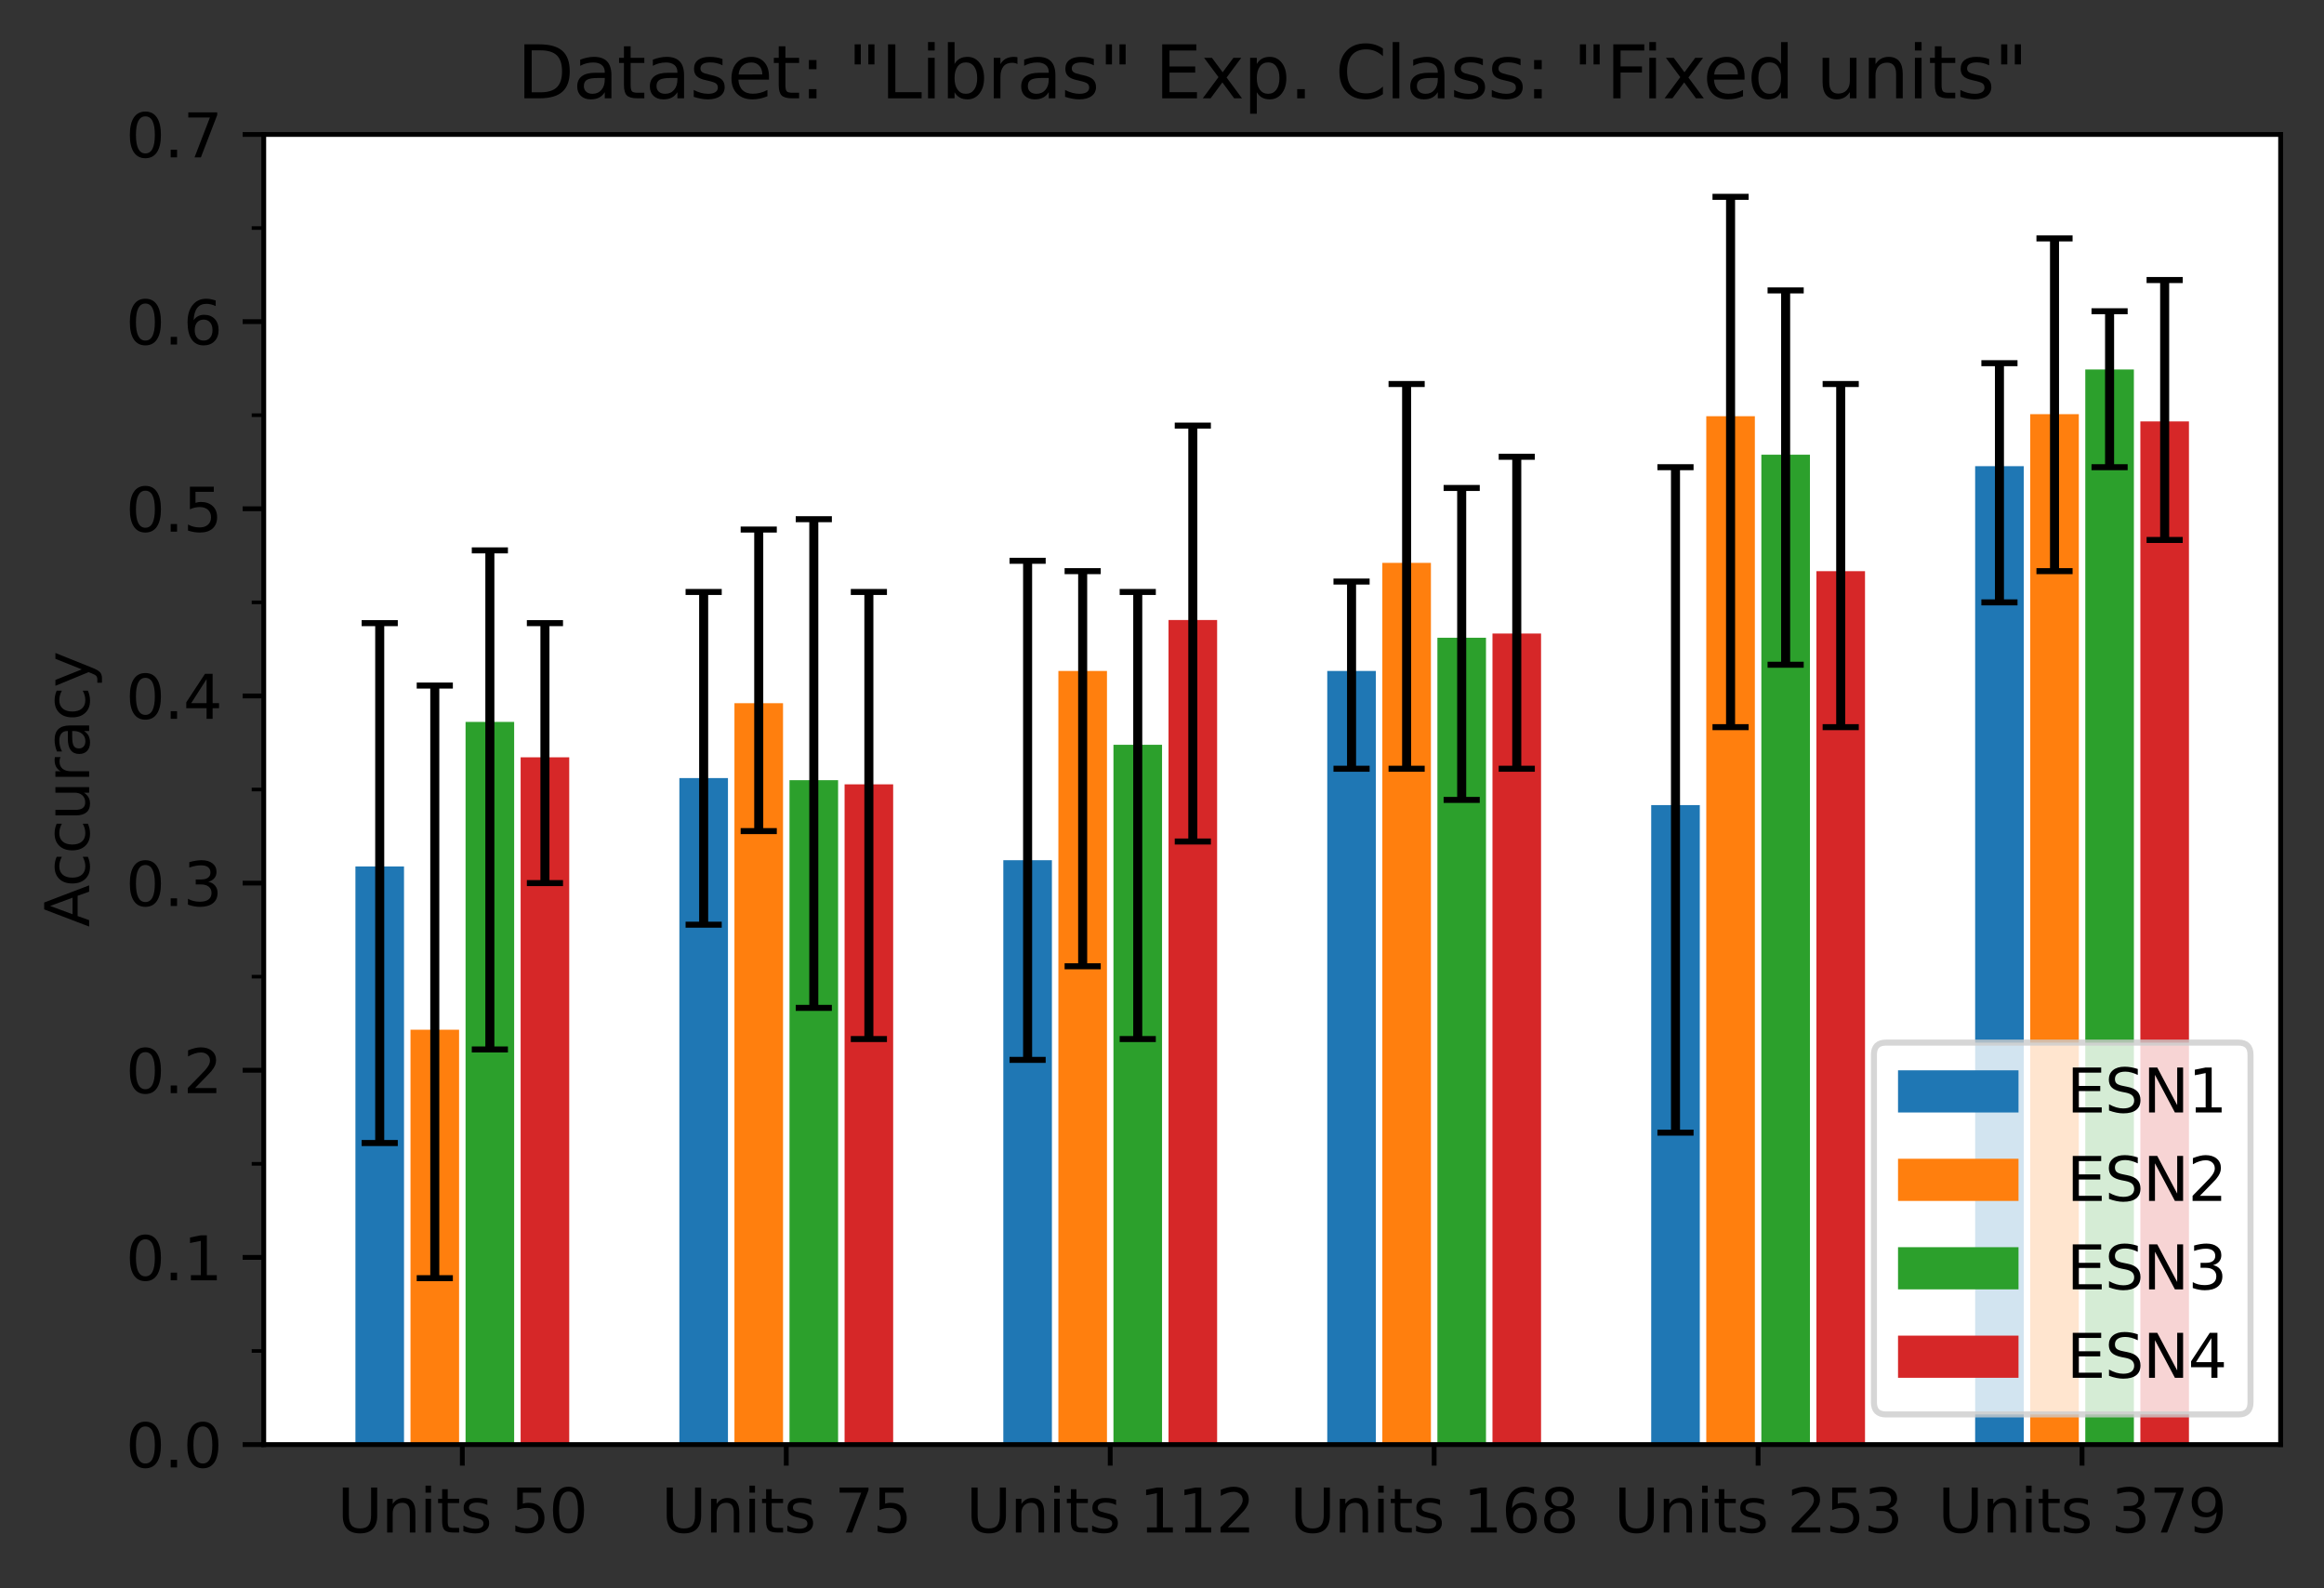 <?xml version="1.0" encoding="utf-8" standalone="no"?>
<!DOCTYPE svg PUBLIC "-//W3C//DTD SVG 1.1//EN"
  "http://www.w3.org/Graphics/SVG/1.1/DTD/svg11.dtd">
<svg xmlns:xlink="http://www.w3.org/1999/xlink" width="385.781pt" height="263.636pt" viewBox="0 0 385.781 263.636" xmlns="http://www.w3.org/2000/svg" version="1.1">
 <rect x="0" y="0" width="385.781" height="263.636" fill="#333333" stroke="none"/>
 <defs>
  <style type="text/css">*{stroke-linejoin: round; stroke-linecap: butt}</style>
 </defs>
 <g id="figure_1">
  <g id="patch_1">
   <path d="M 0 263.636 
L 385.781 263.636 
L 385.781 0 
L 0 0 
L 0 263.636 
z
" style="fill: none"/>
  </g>
  <g id="axes_1">
   <g id="patch_2">
    <path d="M 43.781 239.758 
L 378.581 239.758 
L 378.581 22.318 
L 43.781 22.318 
z
" style="fill: #ffffff"/>
   </g>
   <g id="patch_3">
    <path d="M 58.999 239.758 
L 67.066 239.758 
L 67.066 143.808 
L 58.999 143.808 
z
" clip-path="url(#p337f2a8dda)" style="fill: #1f77b4"/>
   </g>
   <g id="patch_4">
    <path d="M 112.774 239.758 
L 120.84 239.758 
L 120.84 129.14 
L 112.774 129.14 
z
" clip-path="url(#p337f2a8dda)" style="fill: #1f77b4"/>
   </g>
   <g id="patch_5">
    <path d="M 166.548 239.758 
L 174.615 239.758 
L 174.615 142.773 
L 166.548 142.773 
z
" clip-path="url(#p337f2a8dda)" style="fill: #1f77b4"/>
   </g>
   <g id="patch_6">
    <path d="M 220.323 239.758 
L 228.389 239.758 
L 228.389 111.365 
L 220.323 111.365 
z
" clip-path="url(#p337f2a8dda)" style="fill: #1f77b4"/>
   </g>
   <g id="patch_7">
    <path d="M 274.097 239.758 
L 282.164 239.758 
L 282.164 133.627 
L 274.097 133.627 
z
" clip-path="url(#p337f2a8dda)" style="fill: #1f77b4"/>
   </g>
   <g id="patch_8">
    <path d="M 327.872 239.758 
L 335.938 239.758 
L 335.938 77.368 
L 327.872 77.368 
z
" clip-path="url(#p337f2a8dda)" style="fill: #1f77b4"/>
   </g>
   <g id="patch_9">
    <path d="M 68.141 239.758 
L 76.207 239.758 
L 76.207 170.902 
L 68.141 170.902 
z
" clip-path="url(#p337f2a8dda)" style="fill: #ff7f0e"/>
   </g>
   <g id="patch_10">
    <path d="M 121.916 239.758 
L 129.982 239.758 
L 129.982 116.715 
L 121.916 116.715 
z
" clip-path="url(#p337f2a8dda)" style="fill: #ff7f0e"/>
   </g>
   <g id="patch_11">
    <path d="M 175.69 239.758 
L 183.756 239.758 
L 183.756 111.365 
L 175.69 111.365 
z
" clip-path="url(#p337f2a8dda)" style="fill: #ff7f0e"/>
   </g>
   <g id="patch_12">
    <path d="M 229.465 239.758 
L 237.531 239.758 
L 237.531 93.418 
L 229.465 93.418 
z
" clip-path="url(#p337f2a8dda)" style="fill: #ff7f0e"/>
   </g>
   <g id="patch_13">
    <path d="M 283.239 239.758 
L 291.305 239.758 
L 291.305 69.085 
L 283.239 69.085 
z
" clip-path="url(#p337f2a8dda)" style="fill: #ff7f0e"/>
   </g>
   <g id="patch_14">
    <path d="M 337.014 239.758 
L 345.08 239.758 
L 345.08 68.74 
L 337.014 68.74 
z
" clip-path="url(#p337f2a8dda)" style="fill: #ff7f0e"/>
   </g>
   <g id="patch_15">
    <path d="M 77.283 239.758 
L 85.349 239.758 
L 85.349 119.821 
L 77.283 119.821 
z
" clip-path="url(#p337f2a8dda)" style="fill: #2ca02c"/>
   </g>
   <g id="patch_16">
    <path d="M 131.057 239.758 
L 139.123 239.758 
L 139.123 129.485 
L 131.057 129.485 
z
" clip-path="url(#p337f2a8dda)" style="fill: #2ca02c"/>
   </g>
   <g id="patch_17">
    <path d="M 184.832 239.758 
L 192.898 239.758 
L 192.898 123.618 
L 184.832 123.618 
z
" clip-path="url(#p337f2a8dda)" style="fill: #2ca02c"/>
   </g>
   <g id="patch_18">
    <path d="M 238.606 239.758 
L 246.672 239.758 
L 246.672 105.843 
L 238.606 105.843 
z
" clip-path="url(#p337f2a8dda)" style="fill: #2ca02c"/>
   </g>
   <g id="patch_19">
    <path d="M 292.381 239.758 
L 300.447 239.758 
L 300.447 75.47 
L 292.381 75.47 
z
" clip-path="url(#p337f2a8dda)" style="fill: #2ca02c"/>
   </g>
   <g id="patch_20">
    <path d="M 346.155 239.758 
L 354.221 239.758 
L 354.221 61.319 
L 346.155 61.319 
z
" clip-path="url(#p337f2a8dda)" style="fill: #2ca02c"/>
   </g>
   <g id="patch_21">
    <path d="M 86.424 239.758 
L 94.491 239.758 
L 94.491 125.688 
L 86.424 125.688 
z
" clip-path="url(#p337f2a8dda)" style="fill: #d62728"/>
   </g>
   <g id="patch_22">
    <path d="M 140.199 239.758 
L 148.265 239.758 
L 148.265 130.175 
L 140.199 130.175 
z
" clip-path="url(#p337f2a8dda)" style="fill: #d62728"/>
   </g>
   <g id="patch_23">
    <path d="M 193.973 239.758 
L 202.04 239.758 
L 202.04 102.909 
L 193.973 102.909 
z
" clip-path="url(#p337f2a8dda)" style="fill: #d62728"/>
   </g>
   <g id="patch_24">
    <path d="M 247.748 239.758 
L 255.814 239.758 
L 255.814 105.152 
L 247.748 105.152 
z
" clip-path="url(#p337f2a8dda)" style="fill: #d62728"/>
   </g>
   <g id="patch_25">
    <path d="M 301.522 239.758 
L 309.589 239.758 
L 309.589 94.798 
L 301.522 94.798 
z
" clip-path="url(#p337f2a8dda)" style="fill: #d62728"/>
   </g>
   <g id="patch_26">
    <path d="M 355.297 239.758 
L 363.363 239.758 
L 363.363 69.948 
L 355.297 69.948 
z
" clip-path="url(#p337f2a8dda)" style="fill: #d62728"/>
   </g>
   <g id="matplotlib.axis_1">
    <g id="xtick_1">
     <g id="line2d_1">
      <defs>
       <path id="m40f34fbdee" d="M 0 0 
L 0 3.5 
" style="stroke: #000000; stroke-width: 0.8"/>
      </defs>
      <g>
       <use xlink:href="#m40f34fbdee" x="76.745" y="239.758" style="stroke: #000000; stroke-width: 0.8"/>
      </g>
     </g>
     <g id="text_1">
      <!-- Units 50 -->
      <g transform="translate(56.011 254.357)scale(0.1 -0.1)">
       <defs>
        <path id="DejaVuSans-55" d="M 556 4666 
L 1191 4666 
L 1191 1831 
Q 1191 1081 1462 751 
Q 1734 422 2344 422 
Q 2950 422 3222 751 
Q 3494 1081 3494 1831 
L 3494 4666 
L 4128 4666 
L 4128 1753 
Q 4128 841 3676 375 
Q 3225 -91 2344 -91 
Q 1459 -91 1007 375 
Q 556 841 556 1753 
L 556 4666 
z
" transform="scale(0.016)"/>
        <path id="DejaVuSans-6e" d="M 3513 2113 
L 3513 0 
L 2938 0 
L 2938 2094 
Q 2938 2591 2744 2837 
Q 2550 3084 2163 3084 
Q 1697 3084 1428 2787 
Q 1159 2491 1159 1978 
L 1159 0 
L 581 0 
L 581 3500 
L 1159 3500 
L 1159 2956 
Q 1366 3272 1645 3428 
Q 1925 3584 2291 3584 
Q 2894 3584 3203 3211 
Q 3513 2838 3513 2113 
z
" transform="scale(0.016)"/>
        <path id="DejaVuSans-69" d="M 603 3500 
L 1178 3500 
L 1178 0 
L 603 0 
L 603 3500 
z
M 603 4863 
L 1178 4863 
L 1178 4134 
L 603 4134 
L 603 4863 
z
" transform="scale(0.016)"/>
        <path id="DejaVuSans-74" d="M 1172 4494 
L 1172 3500 
L 2356 3500 
L 2356 3053 
L 1172 3053 
L 1172 1153 
Q 1172 725 1289 603 
Q 1406 481 1766 481 
L 2356 481 
L 2356 0 
L 1766 0 
Q 1100 0 847 248 
Q 594 497 594 1153 
L 594 3053 
L 172 3053 
L 172 3500 
L 594 3500 
L 594 4494 
L 1172 4494 
z
" transform="scale(0.016)"/>
        <path id="DejaVuSans-73" d="M 2834 3397 
L 2834 2853 
Q 2591 2978 2328 3040 
Q 2066 3103 1784 3103 
Q 1356 3103 1142 2972 
Q 928 2841 928 2578 
Q 928 2378 1081 2264 
Q 1234 2150 1697 2047 
L 1894 2003 
Q 2506 1872 2764 1633 
Q 3022 1394 3022 966 
Q 3022 478 2636 193 
Q 2250 -91 1575 -91 
Q 1294 -91 989 -36 
Q 684 19 347 128 
L 347 722 
Q 666 556 975 473 
Q 1284 391 1588 391 
Q 1994 391 2212 530 
Q 2431 669 2431 922 
Q 2431 1156 2273 1281 
Q 2116 1406 1581 1522 
L 1381 1569 
Q 847 1681 609 1914 
Q 372 2147 372 2553 
Q 372 3047 722 3315 
Q 1072 3584 1716 3584 
Q 2034 3584 2315 3537 
Q 2597 3491 2834 3397 
z
" transform="scale(0.016)"/>
        <path id="DejaVuSans-20" transform="scale(0.016)"/>
        <path id="DejaVuSans-35" d="M 691 4666 
L 3169 4666 
L 3169 4134 
L 1269 4134 
L 1269 2991 
Q 1406 3038 1543 3061 
Q 1681 3084 1819 3084 
Q 2600 3084 3056 2656 
Q 3513 2228 3513 1497 
Q 3513 744 3044 326 
Q 2575 -91 1722 -91 
Q 1428 -91 1123 -41 
Q 819 9 494 109 
L 494 744 
Q 775 591 1075 516 
Q 1375 441 1709 441 
Q 2250 441 2565 725 
Q 2881 1009 2881 1497 
Q 2881 1984 2565 2268 
Q 2250 2553 1709 2553 
Q 1456 2553 1204 2497 
Q 953 2441 691 2322 
L 691 4666 
z
" transform="scale(0.016)"/>
        <path id="DejaVuSans-30" d="M 2034 4250 
Q 1547 4250 1301 3770 
Q 1056 3291 1056 2328 
Q 1056 1369 1301 889 
Q 1547 409 2034 409 
Q 2525 409 2770 889 
Q 3016 1369 3016 2328 
Q 3016 3291 2770 3770 
Q 2525 4250 2034 4250 
z
M 2034 4750 
Q 2819 4750 3233 4129 
Q 3647 3509 3647 2328 
Q 3647 1150 3233 529 
Q 2819 -91 2034 -91 
Q 1250 -91 836 529 
Q 422 1150 422 2328 
Q 422 3509 836 4129 
Q 1250 4750 2034 4750 
z
" transform="scale(0.016)"/>
       </defs>
       <use xlink:href="#DejaVuSans-55"/>
       <use xlink:href="#DejaVuSans-6e" x="73.193"/>
       <use xlink:href="#DejaVuSans-69" x="136.572"/>
       <use xlink:href="#DejaVuSans-74" x="164.355"/>
       <use xlink:href="#DejaVuSans-73" x="203.564"/>
       <use xlink:href="#DejaVuSans-20" x="255.664"/>
       <use xlink:href="#DejaVuSans-35" x="287.451"/>
       <use xlink:href="#DejaVuSans-30" x="351.074"/>
      </g>
     </g>
    </g>
    <g id="xtick_2">
     <g id="line2d_2">
      <g>
       <use xlink:href="#m40f34fbdee" x="130.52" y="239.758" style="stroke: #000000; stroke-width: 0.8"/>
      </g>
     </g>
     <g id="text_2">
      <!-- Units 75 -->
      <g transform="translate(109.786 254.357)scale(0.1 -0.1)">
       <defs>
        <path id="DejaVuSans-37" d="M 525 4666 
L 3525 4666 
L 3525 4397 
L 1831 0 
L 1172 0 
L 2766 4134 
L 525 4134 
L 525 4666 
z
" transform="scale(0.016)"/>
       </defs>
       <use xlink:href="#DejaVuSans-55"/>
       <use xlink:href="#DejaVuSans-6e" x="73.193"/>
       <use xlink:href="#DejaVuSans-69" x="136.572"/>
       <use xlink:href="#DejaVuSans-74" x="164.355"/>
       <use xlink:href="#DejaVuSans-73" x="203.564"/>
       <use xlink:href="#DejaVuSans-20" x="255.664"/>
       <use xlink:href="#DejaVuSans-37" x="287.451"/>
       <use xlink:href="#DejaVuSans-35" x="351.074"/>
      </g>
     </g>
    </g>
    <g id="xtick_3">
     <g id="line2d_3">
      <g>
       <use xlink:href="#m40f34fbdee" x="184.294" y="239.758" style="stroke: #000000; stroke-width: 0.8"/>
      </g>
     </g>
     <g id="text_3">
      <!-- Units 112 -->
      <g transform="translate(160.379 254.357)scale(0.1 -0.1)">
       <defs>
        <path id="DejaVuSans-31" d="M 794 531 
L 1825 531 
L 1825 4091 
L 703 3866 
L 703 4441 
L 1819 4666 
L 2450 4666 
L 2450 531 
L 3481 531 
L 3481 0 
L 794 0 
L 794 531 
z
" transform="scale(0.016)"/>
        <path id="DejaVuSans-32" d="M 1228 531 
L 3431 531 
L 3431 0 
L 469 0 
L 469 531 
Q 828 903 1448 1529 
Q 2069 2156 2228 2338 
Q 2531 2678 2651 2914 
Q 2772 3150 2772 3378 
Q 2772 3750 2511 3984 
Q 2250 4219 1831 4219 
Q 1534 4219 1204 4116 
Q 875 4013 500 3803 
L 500 4441 
Q 881 4594 1212 4672 
Q 1544 4750 1819 4750 
Q 2544 4750 2975 4387 
Q 3406 4025 3406 3419 
Q 3406 3131 3298 2873 
Q 3191 2616 2906 2266 
Q 2828 2175 2409 1742 
Q 1991 1309 1228 531 
z
" transform="scale(0.016)"/>
       </defs>
       <use xlink:href="#DejaVuSans-55"/>
       <use xlink:href="#DejaVuSans-6e" x="73.193"/>
       <use xlink:href="#DejaVuSans-69" x="136.572"/>
       <use xlink:href="#DejaVuSans-74" x="164.355"/>
       <use xlink:href="#DejaVuSans-73" x="203.564"/>
       <use xlink:href="#DejaVuSans-20" x="255.664"/>
       <use xlink:href="#DejaVuSans-31" x="287.451"/>
       <use xlink:href="#DejaVuSans-31" x="351.074"/>
       <use xlink:href="#DejaVuSans-32" x="414.697"/>
      </g>
     </g>
    </g>
    <g id="xtick_4">
     <g id="line2d_4">
      <g>
       <use xlink:href="#m40f34fbdee" x="238.068" y="239.758" style="stroke: #000000; stroke-width: 0.8"/>
      </g>
     </g>
     <g id="text_4">
      <!-- Units 168 -->
      <g transform="translate(214.154 254.357)scale(0.1 -0.1)">
       <defs>
        <path id="DejaVuSans-36" d="M 2113 2584 
Q 1688 2584 1439 2293 
Q 1191 2003 1191 1497 
Q 1191 994 1439 701 
Q 1688 409 2113 409 
Q 2538 409 2786 701 
Q 3034 994 3034 1497 
Q 3034 2003 2786 2293 
Q 2538 2584 2113 2584 
z
M 3366 4563 
L 3366 3988 
Q 3128 4100 2886 4159 
Q 2644 4219 2406 4219 
Q 1781 4219 1451 3797 
Q 1122 3375 1075 2522 
Q 1259 2794 1537 2939 
Q 1816 3084 2150 3084 
Q 2853 3084 3261 2657 
Q 3669 2231 3669 1497 
Q 3669 778 3244 343 
Q 2819 -91 2113 -91 
Q 1303 -91 875 529 
Q 447 1150 447 2328 
Q 447 3434 972 4092 
Q 1497 4750 2381 4750 
Q 2619 4750 2861 4703 
Q 3103 4656 3366 4563 
z
" transform="scale(0.016)"/>
        <path id="DejaVuSans-38" d="M 2034 2216 
Q 1584 2216 1326 1975 
Q 1069 1734 1069 1313 
Q 1069 891 1326 650 
Q 1584 409 2034 409 
Q 2484 409 2743 651 
Q 3003 894 3003 1313 
Q 3003 1734 2745 1975 
Q 2488 2216 2034 2216 
z
M 1403 2484 
Q 997 2584 770 2862 
Q 544 3141 544 3541 
Q 544 4100 942 4425 
Q 1341 4750 2034 4750 
Q 2731 4750 3128 4425 
Q 3525 4100 3525 3541 
Q 3525 3141 3298 2862 
Q 3072 2584 2669 2484 
Q 3125 2378 3379 2068 
Q 3634 1759 3634 1313 
Q 3634 634 3220 271 
Q 2806 -91 2034 -91 
Q 1263 -91 848 271 
Q 434 634 434 1313 
Q 434 1759 690 2068 
Q 947 2378 1403 2484 
z
M 1172 3481 
Q 1172 3119 1398 2916 
Q 1625 2713 2034 2713 
Q 2441 2713 2670 2916 
Q 2900 3119 2900 3481 
Q 2900 3844 2670 4047 
Q 2441 4250 2034 4250 
Q 1625 4250 1398 4047 
Q 1172 3844 1172 3481 
z
" transform="scale(0.016)"/>
       </defs>
       <use xlink:href="#DejaVuSans-55"/>
       <use xlink:href="#DejaVuSans-6e" x="73.193"/>
       <use xlink:href="#DejaVuSans-69" x="136.572"/>
       <use xlink:href="#DejaVuSans-74" x="164.355"/>
       <use xlink:href="#DejaVuSans-73" x="203.564"/>
       <use xlink:href="#DejaVuSans-20" x="255.664"/>
       <use xlink:href="#DejaVuSans-31" x="287.451"/>
       <use xlink:href="#DejaVuSans-36" x="351.074"/>
       <use xlink:href="#DejaVuSans-38" x="414.697"/>
      </g>
     </g>
    </g>
    <g id="xtick_5">
     <g id="line2d_5">
      <g>
       <use xlink:href="#m40f34fbdee" x="291.843" y="239.758" style="stroke: #000000; stroke-width: 0.8"/>
      </g>
     </g>
     <g id="text_5">
      <!-- Units 253 -->
      <g transform="translate(267.928 254.357)scale(0.1 -0.1)">
       <defs>
        <path id="DejaVuSans-33" d="M 2597 2516 
Q 3050 2419 3304 2112 
Q 3559 1806 3559 1356 
Q 3559 666 3084 287 
Q 2609 -91 1734 -91 
Q 1441 -91 1130 -33 
Q 819 25 488 141 
L 488 750 
Q 750 597 1062 519 
Q 1375 441 1716 441 
Q 2309 441 2620 675 
Q 2931 909 2931 1356 
Q 2931 1769 2642 2001 
Q 2353 2234 1838 2234 
L 1294 2234 
L 1294 2753 
L 1863 2753 
Q 2328 2753 2575 2939 
Q 2822 3125 2822 3475 
Q 2822 3834 2567 4026 
Q 2313 4219 1838 4219 
Q 1578 4219 1281 4162 
Q 984 4106 628 3988 
L 628 4550 
Q 988 4650 1302 4700 
Q 1616 4750 1894 4750 
Q 2613 4750 3031 4423 
Q 3450 4097 3450 3541 
Q 3450 3153 3228 2886 
Q 3006 2619 2597 2516 
z
" transform="scale(0.016)"/>
       </defs>
       <use xlink:href="#DejaVuSans-55"/>
       <use xlink:href="#DejaVuSans-6e" x="73.193"/>
       <use xlink:href="#DejaVuSans-69" x="136.572"/>
       <use xlink:href="#DejaVuSans-74" x="164.355"/>
       <use xlink:href="#DejaVuSans-73" x="203.564"/>
       <use xlink:href="#DejaVuSans-20" x="255.664"/>
       <use xlink:href="#DejaVuSans-32" x="287.451"/>
       <use xlink:href="#DejaVuSans-35" x="351.074"/>
       <use xlink:href="#DejaVuSans-33" x="414.697"/>
      </g>
     </g>
    </g>
    <g id="xtick_6">
     <g id="line2d_6">
      <g>
       <use xlink:href="#m40f34fbdee" x="345.617" y="239.758" style="stroke: #000000; stroke-width: 0.8"/>
      </g>
     </g>
     <g id="text_6">
      <!-- Units 379 -->
      <g transform="translate(321.703 254.357)scale(0.1 -0.1)">
       <defs>
        <path id="DejaVuSans-39" d="M 703 97 
L 703 672 
Q 941 559 1184 500 
Q 1428 441 1663 441 
Q 2288 441 2617 861 
Q 2947 1281 2994 2138 
Q 2813 1869 2534 1725 
Q 2256 1581 1919 1581 
Q 1219 1581 811 2004 
Q 403 2428 403 3163 
Q 403 3881 828 4315 
Q 1253 4750 1959 4750 
Q 2769 4750 3195 4129 
Q 3622 3509 3622 2328 
Q 3622 1225 3098 567 
Q 2575 -91 1691 -91 
Q 1453 -91 1209 -44 
Q 966 3 703 97 
z
M 1959 2075 
Q 2384 2075 2632 2365 
Q 2881 2656 2881 3163 
Q 2881 3666 2632 3958 
Q 2384 4250 1959 4250 
Q 1534 4250 1286 3958 
Q 1038 3666 1038 3163 
Q 1038 2656 1286 2365 
Q 1534 2075 1959 2075 
z
" transform="scale(0.016)"/>
       </defs>
       <use xlink:href="#DejaVuSans-55"/>
       <use xlink:href="#DejaVuSans-6e" x="73.193"/>
       <use xlink:href="#DejaVuSans-69" x="136.572"/>
       <use xlink:href="#DejaVuSans-74" x="164.355"/>
       <use xlink:href="#DejaVuSans-73" x="203.564"/>
       <use xlink:href="#DejaVuSans-20" x="255.664"/>
       <use xlink:href="#DejaVuSans-33" x="287.451"/>
       <use xlink:href="#DejaVuSans-37" x="351.074"/>
       <use xlink:href="#DejaVuSans-39" x="414.697"/>
      </g>
     </g>
    </g>
   </g>
   <g id="matplotlib.axis_2">
    <g id="ytick_1">
     <g id="line2d_7">
      <defs>
       <path id="m20bb0651e9" d="M 0 0 
L -3.5 0 
" style="stroke: #000000; stroke-width: 0.8"/>
      </defs>
      <g>
       <use xlink:href="#m20bb0651e9" x="43.781" y="239.758" style="stroke: #000000; stroke-width: 0.8"/>
      </g>
     </g>
     <g id="text_7">
      <!-- 0.0 -->
      <g transform="translate(20.878 243.557)scale(0.1 -0.1)">
       <defs>
        <path id="DejaVuSans-2e" d="M 684 794 
L 1344 794 
L 1344 0 
L 684 0 
L 684 794 
z
" transform="scale(0.016)"/>
       </defs>
       <use xlink:href="#DejaVuSans-30"/>
       <use xlink:href="#DejaVuSans-2e" x="63.623"/>
       <use xlink:href="#DejaVuSans-30" x="95.41"/>
      </g>
     </g>
    </g>
    <g id="ytick_2">
     <g id="line2d_8">
      <g>
       <use xlink:href="#m20bb0651e9" x="43.781" y="208.695" style="stroke: #000000; stroke-width: 0.8"/>
      </g>
     </g>
     <g id="text_8">
      <!-- 0.1 -->
      <g transform="translate(20.878 212.494)scale(0.1 -0.1)">
       <use xlink:href="#DejaVuSans-30"/>
       <use xlink:href="#DejaVuSans-2e" x="63.623"/>
       <use xlink:href="#DejaVuSans-31" x="95.41"/>
      </g>
     </g>
    </g>
    <g id="ytick_3">
     <g id="line2d_9">
      <g>
       <use xlink:href="#m20bb0651e9" x="43.781" y="177.632" style="stroke: #000000; stroke-width: 0.8"/>
      </g>
     </g>
     <g id="text_9">
      <!-- 0.2 -->
      <g transform="translate(20.878 181.432)scale(0.1 -0.1)">
       <use xlink:href="#DejaVuSans-30"/>
       <use xlink:href="#DejaVuSans-2e" x="63.623"/>
       <use xlink:href="#DejaVuSans-32" x="95.41"/>
      </g>
     </g>
    </g>
    <g id="ytick_4">
     <g id="line2d_10">
      <g>
       <use xlink:href="#m20bb0651e9" x="43.781" y="146.57" style="stroke: #000000; stroke-width: 0.8"/>
      </g>
     </g>
     <g id="text_10">
      <!-- 0.3 -->
      <g transform="translate(20.878 150.369)scale(0.1 -0.1)">
       <use xlink:href="#DejaVuSans-30"/>
       <use xlink:href="#DejaVuSans-2e" x="63.623"/>
       <use xlink:href="#DejaVuSans-33" x="95.41"/>
      </g>
     </g>
    </g>
    <g id="ytick_5">
     <g id="line2d_11">
      <g>
       <use xlink:href="#m20bb0651e9" x="43.781" y="115.507" style="stroke: #000000; stroke-width: 0.8"/>
      </g>
     </g>
     <g id="text_11">
      <!-- 0.4 -->
      <g transform="translate(20.878 119.306)scale(0.1 -0.1)">
       <defs>
        <path id="DejaVuSans-34" d="M 2419 4116 
L 825 1625 
L 2419 1625 
L 2419 4116 
z
M 2253 4666 
L 3047 4666 
L 3047 1625 
L 3713 1625 
L 3713 1100 
L 3047 1100 
L 3047 0 
L 2419 0 
L 2419 1100 
L 313 1100 
L 313 1709 
L 2253 4666 
z
" transform="scale(0.016)"/>
       </defs>
       <use xlink:href="#DejaVuSans-30"/>
       <use xlink:href="#DejaVuSans-2e" x="63.623"/>
       <use xlink:href="#DejaVuSans-34" x="95.41"/>
      </g>
     </g>
    </g>
    <g id="ytick_6">
     <g id="line2d_12">
      <g>
       <use xlink:href="#m20bb0651e9" x="43.781" y="84.444" style="stroke: #000000; stroke-width: 0.8"/>
      </g>
     </g>
     <g id="text_12">
      <!-- 0.5 -->
      <g transform="translate(20.878 88.243)scale(0.1 -0.1)">
       <use xlink:href="#DejaVuSans-30"/>
       <use xlink:href="#DejaVuSans-2e" x="63.623"/>
       <use xlink:href="#DejaVuSans-35" x="95.41"/>
      </g>
     </g>
    </g>
    <g id="ytick_7">
     <g id="line2d_13">
      <g>
       <use xlink:href="#m20bb0651e9" x="43.781" y="53.381" style="stroke: #000000; stroke-width: 0.8"/>
      </g>
     </g>
     <g id="text_13">
      <!-- 0.6 -->
      <g transform="translate(20.878 57.18)scale(0.1 -0.1)">
       <use xlink:href="#DejaVuSans-30"/>
       <use xlink:href="#DejaVuSans-2e" x="63.623"/>
       <use xlink:href="#DejaVuSans-36" x="95.41"/>
      </g>
     </g>
    </g>
    <g id="ytick_8">
     <g id="line2d_14">
      <g>
       <use xlink:href="#m20bb0651e9" x="43.781" y="22.318" style="stroke: #000000; stroke-width: 0.8"/>
      </g>
     </g>
     <g id="text_14">
      <!-- 0.7 -->
      <g transform="translate(20.878 26.117)scale(0.1 -0.1)">
       <use xlink:href="#DejaVuSans-30"/>
       <use xlink:href="#DejaVuSans-2e" x="63.623"/>
       <use xlink:href="#DejaVuSans-37" x="95.41"/>
      </g>
     </g>
    </g>
    <g id="ytick_9">
     <g id="line2d_15">
      <defs>
       <path id="mb7be1e322f" d="M 0 0 
L -2 0 
" style="stroke: #000000; stroke-width: 0.6"/>
      </defs>
      <g>
       <use xlink:href="#mb7be1e322f" x="43.781" y="224.227" style="stroke: #000000; stroke-width: 0.6"/>
      </g>
     </g>
    </g>
    <g id="ytick_10">
     <g id="line2d_16">
      <g>
       <use xlink:href="#mb7be1e322f" x="43.781" y="193.164" style="stroke: #000000; stroke-width: 0.6"/>
      </g>
     </g>
    </g>
    <g id="ytick_11">
     <g id="line2d_17">
      <g>
       <use xlink:href="#mb7be1e322f" x="43.781" y="162.101" style="stroke: #000000; stroke-width: 0.6"/>
      </g>
     </g>
    </g>
    <g id="ytick_12">
     <g id="line2d_18">
      <g>
       <use xlink:href="#mb7be1e322f" x="43.781" y="131.038" style="stroke: #000000; stroke-width: 0.6"/>
      </g>
     </g>
    </g>
    <g id="ytick_13">
     <g id="line2d_19">
      <g>
       <use xlink:href="#mb7be1e322f" x="43.781" y="99.975" style="stroke: #000000; stroke-width: 0.6"/>
      </g>
     </g>
    </g>
    <g id="ytick_14">
     <g id="line2d_20">
      <g>
       <use xlink:href="#mb7be1e322f" x="43.781" y="68.912" style="stroke: #000000; stroke-width: 0.6"/>
      </g>
     </g>
    </g>
    <g id="ytick_15">
     <g id="line2d_21">
      <g>
       <use xlink:href="#mb7be1e322f" x="43.781" y="37.85" style="stroke: #000000; stroke-width: 0.6"/>
      </g>
     </g>
    </g>
    <g id="text_15">
     <!-- Accuracy -->
     <g transform="translate(14.798 153.866)rotate(-90)scale(0.1 -0.1)">
      <defs>
       <path id="DejaVuSans-41" d="M 2188 4044 
L 1331 1722 
L 3047 1722 
L 2188 4044 
z
M 1831 4666 
L 2547 4666 
L 4325 0 
L 3669 0 
L 3244 1197 
L 1141 1197 
L 716 0 
L 50 0 
L 1831 4666 
z
" transform="scale(0.016)"/>
       <path id="DejaVuSans-63" d="M 3122 3366 
L 3122 2828 
Q 2878 2963 2633 3030 
Q 2388 3097 2138 3097 
Q 1578 3097 1268 2742 
Q 959 2388 959 1747 
Q 959 1106 1268 751 
Q 1578 397 2138 397 
Q 2388 397 2633 464 
Q 2878 531 3122 666 
L 3122 134 
Q 2881 22 2623 -34 
Q 2366 -91 2075 -91 
Q 1284 -91 818 406 
Q 353 903 353 1747 
Q 353 2603 823 3093 
Q 1294 3584 2113 3584 
Q 2378 3584 2631 3529 
Q 2884 3475 3122 3366 
z
" transform="scale(0.016)"/>
       <path id="DejaVuSans-75" d="M 544 1381 
L 544 3500 
L 1119 3500 
L 1119 1403 
Q 1119 906 1312 657 
Q 1506 409 1894 409 
Q 2359 409 2629 706 
Q 2900 1003 2900 1516 
L 2900 3500 
L 3475 3500 
L 3475 0 
L 2900 0 
L 2900 538 
Q 2691 219 2414 64 
Q 2138 -91 1772 -91 
Q 1169 -91 856 284 
Q 544 659 544 1381 
z
M 1991 3584 
L 1991 3584 
z
" transform="scale(0.016)"/>
       <path id="DejaVuSans-72" d="M 2631 2963 
Q 2534 3019 2420 3045 
Q 2306 3072 2169 3072 
Q 1681 3072 1420 2755 
Q 1159 2438 1159 1844 
L 1159 0 
L 581 0 
L 581 3500 
L 1159 3500 
L 1159 2956 
Q 1341 3275 1631 3429 
Q 1922 3584 2338 3584 
Q 2397 3584 2469 3576 
Q 2541 3569 2628 3553 
L 2631 2963 
z
" transform="scale(0.016)"/>
       <path id="DejaVuSans-61" d="M 2194 1759 
Q 1497 1759 1228 1600 
Q 959 1441 959 1056 
Q 959 750 1161 570 
Q 1363 391 1709 391 
Q 2188 391 2477 730 
Q 2766 1069 2766 1631 
L 2766 1759 
L 2194 1759 
z
M 3341 1997 
L 3341 0 
L 2766 0 
L 2766 531 
Q 2569 213 2275 61 
Q 1981 -91 1556 -91 
Q 1019 -91 701 211 
Q 384 513 384 1019 
Q 384 1609 779 1909 
Q 1175 2209 1959 2209 
L 2766 2209 
L 2766 2266 
Q 2766 2663 2505 2880 
Q 2244 3097 1772 3097 
Q 1472 3097 1187 3025 
Q 903 2953 641 2809 
L 641 3341 
Q 956 3463 1253 3523 
Q 1550 3584 1831 3584 
Q 2591 3584 2966 3190 
Q 3341 2797 3341 1997 
z
" transform="scale(0.016)"/>
       <path id="DejaVuSans-79" d="M 2059 -325 
Q 1816 -950 1584 -1140 
Q 1353 -1331 966 -1331 
L 506 -1331 
L 506 -850 
L 844 -850 
Q 1081 -850 1212 -737 
Q 1344 -625 1503 -206 
L 1606 56 
L 191 3500 
L 800 3500 
L 1894 763 
L 2988 3500 
L 3597 3500 
L 2059 -325 
z
" transform="scale(0.016)"/>
      </defs>
      <use xlink:href="#DejaVuSans-41"/>
      <use xlink:href="#DejaVuSans-63" x="66.658"/>
      <use xlink:href="#DejaVuSans-63" x="121.639"/>
      <use xlink:href="#DejaVuSans-75" x="176.619"/>
      <use xlink:href="#DejaVuSans-72" x="239.998"/>
      <use xlink:href="#DejaVuSans-61" x="281.111"/>
      <use xlink:href="#DejaVuSans-63" x="342.391"/>
      <use xlink:href="#DejaVuSans-79" x="397.371"/>
     </g>
    </g>
   </g>
   <g id="LineCollection_1">
    <path d="M 63.033 189.712 
L 63.033 103.427 
" clip-path="url(#p337f2a8dda)" style="fill: none; stroke: #000000; stroke-width: 1.5"/>
    <path d="M 116.807 153.472 
L 116.807 98.25 
" clip-path="url(#p337f2a8dda)" style="fill: none; stroke: #000000; stroke-width: 1.5"/>
    <path d="M 170.582 175.907 
L 170.582 93.072 
" clip-path="url(#p337f2a8dda)" style="fill: none; stroke: #000000; stroke-width: 1.5"/>
    <path d="M 224.356 127.587 
L 224.356 96.524 
" clip-path="url(#p337f2a8dda)" style="fill: none; stroke: #000000; stroke-width: 1.5"/>
    <path d="M 278.13 187.987 
L 278.13 77.541 
" clip-path="url(#p337f2a8dda)" style="fill: none; stroke: #000000; stroke-width: 1.5"/>
    <path d="M 331.905 99.975 
L 331.905 60.284 
" clip-path="url(#p337f2a8dda)" style="fill: none; stroke: #000000; stroke-width: 1.5"/>
   </g>
   <g id="line2d_22">
    <defs>
     <path id="m080d6859ba" d="M 3 0 
L -3 -0 
" style="stroke: #000000"/>
    </defs>
    <g clip-path="url(#p337f2a8dda)">
     <use xlink:href="#m080d6859ba" x="63.033" y="189.712" style="stroke: #000000"/>
     <use xlink:href="#m080d6859ba" x="116.807" y="153.472" style="stroke: #000000"/>
     <use xlink:href="#m080d6859ba" x="170.582" y="175.907" style="stroke: #000000"/>
     <use xlink:href="#m080d6859ba" x="224.356" y="127.587" style="stroke: #000000"/>
     <use xlink:href="#m080d6859ba" x="278.13" y="187.987" style="stroke: #000000"/>
     <use xlink:href="#m080d6859ba" x="331.905" y="99.975" style="stroke: #000000"/>
    </g>
   </g>
   <g id="line2d_23">
    <g clip-path="url(#p337f2a8dda)">
     <use xlink:href="#m080d6859ba" x="63.033" y="103.427" style="stroke: #000000"/>
     <use xlink:href="#m080d6859ba" x="116.807" y="98.25" style="stroke: #000000"/>
     <use xlink:href="#m080d6859ba" x="170.582" y="93.072" style="stroke: #000000"/>
     <use xlink:href="#m080d6859ba" x="224.356" y="96.524" style="stroke: #000000"/>
     <use xlink:href="#m080d6859ba" x="278.13" y="77.541" style="stroke: #000000"/>
     <use xlink:href="#m080d6859ba" x="331.905" y="60.284" style="stroke: #000000"/>
    </g>
   </g>
   <g id="LineCollection_2">
    <path d="M 72.174 212.147 
L 72.174 113.781 
" clip-path="url(#p337f2a8dda)" style="fill: none; stroke: #000000; stroke-width: 1.5"/>
    <path d="M 125.949 137.941 
L 125.949 87.895 
" clip-path="url(#p337f2a8dda)" style="fill: none; stroke: #000000; stroke-width: 1.5"/>
    <path d="M 179.723 160.375 
L 179.723 94.798 
" clip-path="url(#p337f2a8dda)" style="fill: none; stroke: #000000; stroke-width: 1.5"/>
    <path d="M 233.498 127.587 
L 233.498 63.735 
" clip-path="url(#p337f2a8dda)" style="fill: none; stroke: #000000; stroke-width: 1.5"/>
    <path d="M 287.272 120.684 
L 287.272 32.672 
" clip-path="url(#p337f2a8dda)" style="fill: none; stroke: #000000; stroke-width: 1.5"/>
    <path d="M 341.047 94.798 
L 341.047 39.575 
" clip-path="url(#p337f2a8dda)" style="fill: none; stroke: #000000; stroke-width: 1.5"/>
   </g>
   <g id="line2d_24">
    <g clip-path="url(#p337f2a8dda)">
     <use xlink:href="#m080d6859ba" x="72.174" y="212.147" style="stroke: #000000"/>
     <use xlink:href="#m080d6859ba" x="125.949" y="137.941" style="stroke: #000000"/>
     <use xlink:href="#m080d6859ba" x="179.723" y="160.375" style="stroke: #000000"/>
     <use xlink:href="#m080d6859ba" x="233.498" y="127.587" style="stroke: #000000"/>
     <use xlink:href="#m080d6859ba" x="287.272" y="120.684" style="stroke: #000000"/>
     <use xlink:href="#m080d6859ba" x="341.047" y="94.798" style="stroke: #000000"/>
    </g>
   </g>
   <g id="line2d_25">
    <g clip-path="url(#p337f2a8dda)">
     <use xlink:href="#m080d6859ba" x="72.174" y="113.781" style="stroke: #000000"/>
     <use xlink:href="#m080d6859ba" x="125.949" y="87.895" style="stroke: #000000"/>
     <use xlink:href="#m080d6859ba" x="179.723" y="94.798" style="stroke: #000000"/>
     <use xlink:href="#m080d6859ba" x="233.498" y="63.735" style="stroke: #000000"/>
     <use xlink:href="#m080d6859ba" x="287.272" y="32.672" style="stroke: #000000"/>
     <use xlink:href="#m080d6859ba" x="341.047" y="39.575" style="stroke: #000000"/>
    </g>
   </g>
   <g id="LineCollection_3">
    <path d="M 81.316 174.181 
L 81.316 91.347 
" clip-path="url(#p337f2a8dda)" style="fill: none; stroke: #000000; stroke-width: 1.5"/>
    <path d="M 135.09 167.278 
L 135.09 86.17 
" clip-path="url(#p337f2a8dda)" style="fill: none; stroke: #000000; stroke-width: 1.5"/>
    <path d="M 188.865 172.455 
L 188.865 98.25 
" clip-path="url(#p337f2a8dda)" style="fill: none; stroke: #000000; stroke-width: 1.5"/>
    <path d="M 242.639 132.764 
L 242.639 80.992 
" clip-path="url(#p337f2a8dda)" style="fill: none; stroke: #000000; stroke-width: 1.5"/>
    <path d="M 296.414 110.33 
L 296.414 48.204 
" clip-path="url(#p337f2a8dda)" style="fill: none; stroke: #000000; stroke-width: 1.5"/>
    <path d="M 350.188 77.541 
L 350.188 51.655 
" clip-path="url(#p337f2a8dda)" style="fill: none; stroke: #000000; stroke-width: 1.5"/>
   </g>
   <g id="line2d_26">
    <g clip-path="url(#p337f2a8dda)">
     <use xlink:href="#m080d6859ba" x="81.316" y="174.181" style="stroke: #000000"/>
     <use xlink:href="#m080d6859ba" x="135.09" y="167.278" style="stroke: #000000"/>
     <use xlink:href="#m080d6859ba" x="188.865" y="172.455" style="stroke: #000000"/>
     <use xlink:href="#m080d6859ba" x="242.639" y="132.764" style="stroke: #000000"/>
     <use xlink:href="#m080d6859ba" x="296.414" y="110.33" style="stroke: #000000"/>
     <use xlink:href="#m080d6859ba" x="350.188" y="77.541" style="stroke: #000000"/>
    </g>
   </g>
   <g id="line2d_27">
    <g clip-path="url(#p337f2a8dda)">
     <use xlink:href="#m080d6859ba" x="81.316" y="91.347" style="stroke: #000000"/>
     <use xlink:href="#m080d6859ba" x="135.09" y="86.17" style="stroke: #000000"/>
     <use xlink:href="#m080d6859ba" x="188.865" y="98.25" style="stroke: #000000"/>
     <use xlink:href="#m080d6859ba" x="242.639" y="80.992" style="stroke: #000000"/>
     <use xlink:href="#m080d6859ba" x="296.414" y="48.204" style="stroke: #000000"/>
     <use xlink:href="#m080d6859ba" x="350.188" y="51.655" style="stroke: #000000"/>
    </g>
   </g>
   <g id="LineCollection_4">
    <path d="M 90.458 146.57 
L 90.458 103.427 
" clip-path="url(#p337f2a8dda)" style="fill: none; stroke: #000000; stroke-width: 1.5"/>
    <path d="M 144.232 172.455 
L 144.232 98.25 
" clip-path="url(#p337f2a8dda)" style="fill: none; stroke: #000000; stroke-width: 1.5"/>
    <path d="M 198.006 139.667 
L 198.006 70.638 
" clip-path="url(#p337f2a8dda)" style="fill: none; stroke: #000000; stroke-width: 1.5"/>
    <path d="M 251.781 127.587 
L 251.781 75.815 
" clip-path="url(#p337f2a8dda)" style="fill: none; stroke: #000000; stroke-width: 1.5"/>
    <path d="M 305.555 120.684 
L 305.555 63.735 
" clip-path="url(#p337f2a8dda)" style="fill: none; stroke: #000000; stroke-width: 1.5"/>
    <path d="M 359.33 89.621 
L 359.33 46.478 
" clip-path="url(#p337f2a8dda)" style="fill: none; stroke: #000000; stroke-width: 1.5"/>
   </g>
   <g id="line2d_28">
    <g clip-path="url(#p337f2a8dda)">
     <use xlink:href="#m080d6859ba" x="90.458" y="146.57" style="stroke: #000000"/>
     <use xlink:href="#m080d6859ba" x="144.232" y="172.455" style="stroke: #000000"/>
     <use xlink:href="#m080d6859ba" x="198.006" y="139.667" style="stroke: #000000"/>
     <use xlink:href="#m080d6859ba" x="251.781" y="127.587" style="stroke: #000000"/>
     <use xlink:href="#m080d6859ba" x="305.555" y="120.684" style="stroke: #000000"/>
     <use xlink:href="#m080d6859ba" x="359.33" y="89.621" style="stroke: #000000"/>
    </g>
   </g>
   <g id="line2d_29">
    <g clip-path="url(#p337f2a8dda)">
     <use xlink:href="#m080d6859ba" x="90.458" y="103.427" style="stroke: #000000"/>
     <use xlink:href="#m080d6859ba" x="144.232" y="98.25" style="stroke: #000000"/>
     <use xlink:href="#m080d6859ba" x="198.006" y="70.638" style="stroke: #000000"/>
     <use xlink:href="#m080d6859ba" x="251.781" y="75.815" style="stroke: #000000"/>
     <use xlink:href="#m080d6859ba" x="305.555" y="63.735" style="stroke: #000000"/>
     <use xlink:href="#m080d6859ba" x="359.33" y="46.478" style="stroke: #000000"/>
    </g>
   </g>
   <g id="patch_27">
    <path d="M 43.781 239.758 
L 43.781 22.318 
" style="fill: none; stroke: #000000; stroke-width: 0.8; stroke-linejoin: miter; stroke-linecap: square"/>
   </g>
   <g id="patch_28">
    <path d="M 378.581 239.758 
L 378.581 22.318 
" style="fill: none; stroke: #000000; stroke-width: 0.8; stroke-linejoin: miter; stroke-linecap: square"/>
   </g>
   <g id="patch_29">
    <path d="M 43.781 239.758 
L 378.581 239.758 
" style="fill: none; stroke: #000000; stroke-width: 0.8; stroke-linejoin: miter; stroke-linecap: square"/>
   </g>
   <g id="patch_30">
    <path d="M 43.781 22.318 
L 378.581 22.318 
" style="fill: none; stroke: #000000; stroke-width: 0.8; stroke-linejoin: miter; stroke-linecap: square"/>
   </g>
   <g id="text_16">
    <!-- Dataset: "Libras" Exp. Class: "Fixed units" -->
    <g transform="translate(85.84 16.318)scale(0.12 -0.12)">
     <defs>
      <path id="DejaVuSans-44" d="M 1259 4147 
L 1259 519 
L 2022 519 
Q 2988 519 3436 956 
Q 3884 1394 3884 2338 
Q 3884 3275 3436 3711 
Q 2988 4147 2022 4147 
L 1259 4147 
z
M 628 4666 
L 1925 4666 
Q 3281 4666 3915 4102 
Q 4550 3538 4550 2338 
Q 4550 1131 3912 565 
Q 3275 0 1925 0 
L 628 0 
L 628 4666 
z
" transform="scale(0.016)"/>
      <path id="DejaVuSans-65" d="M 3597 1894 
L 3597 1613 
L 953 1613 
Q 991 1019 1311 708 
Q 1631 397 2203 397 
Q 2534 397 2845 478 
Q 3156 559 3463 722 
L 3463 178 
Q 3153 47 2828 -22 
Q 2503 -91 2169 -91 
Q 1331 -91 842 396 
Q 353 884 353 1716 
Q 353 2575 817 3079 
Q 1281 3584 2069 3584 
Q 2775 3584 3186 3129 
Q 3597 2675 3597 1894 
z
M 3022 2063 
Q 3016 2534 2758 2815 
Q 2500 3097 2075 3097 
Q 1594 3097 1305 2825 
Q 1016 2553 972 2059 
L 3022 2063 
z
" transform="scale(0.016)"/>
      <path id="DejaVuSans-3a" d="M 750 794 
L 1409 794 
L 1409 0 
L 750 0 
L 750 794 
z
M 750 3309 
L 1409 3309 
L 1409 2516 
L 750 2516 
L 750 3309 
z
" transform="scale(0.016)"/>
      <path id="DejaVuSans-22" d="M 1147 4666 
L 1147 2931 
L 616 2931 
L 616 4666 
L 1147 4666 
z
M 2328 4666 
L 2328 2931 
L 1797 2931 
L 1797 4666 
L 2328 4666 
z
" transform="scale(0.016)"/>
      <path id="DejaVuSans-4c" d="M 628 4666 
L 1259 4666 
L 1259 531 
L 3531 531 
L 3531 0 
L 628 0 
L 628 4666 
z
" transform="scale(0.016)"/>
      <path id="DejaVuSans-62" d="M 3116 1747 
Q 3116 2381 2855 2742 
Q 2594 3103 2138 3103 
Q 1681 3103 1420 2742 
Q 1159 2381 1159 1747 
Q 1159 1113 1420 752 
Q 1681 391 2138 391 
Q 2594 391 2855 752 
Q 3116 1113 3116 1747 
z
M 1159 2969 
Q 1341 3281 1617 3432 
Q 1894 3584 2278 3584 
Q 2916 3584 3314 3078 
Q 3713 2572 3713 1747 
Q 3713 922 3314 415 
Q 2916 -91 2278 -91 
Q 1894 -91 1617 61 
Q 1341 213 1159 525 
L 1159 0 
L 581 0 
L 581 4863 
L 1159 4863 
L 1159 2969 
z
" transform="scale(0.016)"/>
      <path id="DejaVuSans-45" d="M 628 4666 
L 3578 4666 
L 3578 4134 
L 1259 4134 
L 1259 2753 
L 3481 2753 
L 3481 2222 
L 1259 2222 
L 1259 531 
L 3634 531 
L 3634 0 
L 628 0 
L 628 4666 
z
" transform="scale(0.016)"/>
      <path id="DejaVuSans-78" d="M 3513 3500 
L 2247 1797 
L 3578 0 
L 2900 0 
L 1881 1375 
L 863 0 
L 184 0 
L 1544 1831 
L 300 3500 
L 978 3500 
L 1906 2253 
L 2834 3500 
L 3513 3500 
z
" transform="scale(0.016)"/>
      <path id="DejaVuSans-70" d="M 1159 525 
L 1159 -1331 
L 581 -1331 
L 581 3500 
L 1159 3500 
L 1159 2969 
Q 1341 3281 1617 3432 
Q 1894 3584 2278 3584 
Q 2916 3584 3314 3078 
Q 3713 2572 3713 1747 
Q 3713 922 3314 415 
Q 2916 -91 2278 -91 
Q 1894 -91 1617 61 
Q 1341 213 1159 525 
z
M 3116 1747 
Q 3116 2381 2855 2742 
Q 2594 3103 2138 3103 
Q 1681 3103 1420 2742 
Q 1159 2381 1159 1747 
Q 1159 1113 1420 752 
Q 1681 391 2138 391 
Q 2594 391 2855 752 
Q 3116 1113 3116 1747 
z
" transform="scale(0.016)"/>
      <path id="DejaVuSans-43" d="M 4122 4306 
L 4122 3641 
Q 3803 3938 3442 4084 
Q 3081 4231 2675 4231 
Q 1875 4231 1450 3742 
Q 1025 3253 1025 2328 
Q 1025 1406 1450 917 
Q 1875 428 2675 428 
Q 3081 428 3442 575 
Q 3803 722 4122 1019 
L 4122 359 
Q 3791 134 3420 21 
Q 3050 -91 2638 -91 
Q 1578 -91 968 557 
Q 359 1206 359 2328 
Q 359 3453 968 4101 
Q 1578 4750 2638 4750 
Q 3056 4750 3426 4639 
Q 3797 4528 4122 4306 
z
" transform="scale(0.016)"/>
      <path id="DejaVuSans-6c" d="M 603 4863 
L 1178 4863 
L 1178 0 
L 603 0 
L 603 4863 
z
" transform="scale(0.016)"/>
      <path id="DejaVuSans-46" d="M 628 4666 
L 3309 4666 
L 3309 4134 
L 1259 4134 
L 1259 2759 
L 3109 2759 
L 3109 2228 
L 1259 2228 
L 1259 0 
L 628 0 
L 628 4666 
z
" transform="scale(0.016)"/>
      <path id="DejaVuSans-64" d="M 2906 2969 
L 2906 4863 
L 3481 4863 
L 3481 0 
L 2906 0 
L 2906 525 
Q 2725 213 2448 61 
Q 2172 -91 1784 -91 
Q 1150 -91 751 415 
Q 353 922 353 1747 
Q 353 2572 751 3078 
Q 1150 3584 1784 3584 
Q 2172 3584 2448 3432 
Q 2725 3281 2906 2969 
z
M 947 1747 
Q 947 1113 1208 752 
Q 1469 391 1925 391 
Q 2381 391 2643 752 
Q 2906 1113 2906 1747 
Q 2906 2381 2643 2742 
Q 2381 3103 1925 3103 
Q 1469 3103 1208 2742 
Q 947 2381 947 1747 
z
" transform="scale(0.016)"/>
     </defs>
     <use xlink:href="#DejaVuSans-44"/>
     <use xlink:href="#DejaVuSans-61" x="77.002"/>
     <use xlink:href="#DejaVuSans-74" x="138.281"/>
     <use xlink:href="#DejaVuSans-61" x="177.49"/>
     <use xlink:href="#DejaVuSans-73" x="238.77"/>
     <use xlink:href="#DejaVuSans-65" x="290.869"/>
     <use xlink:href="#DejaVuSans-74" x="352.393"/>
     <use xlink:href="#DejaVuSans-3a" x="391.602"/>
     <use xlink:href="#DejaVuSans-20" x="425.293"/>
     <use xlink:href="#DejaVuSans-22" x="457.08"/>
     <use xlink:href="#DejaVuSans-4c" x="503.076"/>
     <use xlink:href="#DejaVuSans-69" x="558.789"/>
     <use xlink:href="#DejaVuSans-62" x="586.572"/>
     <use xlink:href="#DejaVuSans-72" x="650.049"/>
     <use xlink:href="#DejaVuSans-61" x="691.162"/>
     <use xlink:href="#DejaVuSans-73" x="752.441"/>
     <use xlink:href="#DejaVuSans-22" x="804.541"/>
     <use xlink:href="#DejaVuSans-20" x="850.537"/>
     <use xlink:href="#DejaVuSans-45" x="882.324"/>
     <use xlink:href="#DejaVuSans-78" x="945.508"/>
     <use xlink:href="#DejaVuSans-70" x="1004.688"/>
     <use xlink:href="#DejaVuSans-2e" x="1068.164"/>
     <use xlink:href="#DejaVuSans-20" x="1099.951"/>
     <use xlink:href="#DejaVuSans-43" x="1131.738"/>
     <use xlink:href="#DejaVuSans-6c" x="1201.562"/>
     <use xlink:href="#DejaVuSans-61" x="1229.346"/>
     <use xlink:href="#DejaVuSans-73" x="1290.625"/>
     <use xlink:href="#DejaVuSans-73" x="1342.725"/>
     <use xlink:href="#DejaVuSans-3a" x="1394.824"/>
     <use xlink:href="#DejaVuSans-20" x="1428.516"/>
     <use xlink:href="#DejaVuSans-22" x="1460.303"/>
     <use xlink:href="#DejaVuSans-46" x="1506.299"/>
     <use xlink:href="#DejaVuSans-69" x="1556.568"/>
     <use xlink:href="#DejaVuSans-78" x="1584.352"/>
     <use xlink:href="#DejaVuSans-65" x="1640.406"/>
     <use xlink:href="#DejaVuSans-64" x="1701.93"/>
     <use xlink:href="#DejaVuSans-20" x="1765.406"/>
     <use xlink:href="#DejaVuSans-75" x="1797.193"/>
     <use xlink:href="#DejaVuSans-6e" x="1860.572"/>
     <use xlink:href="#DejaVuSans-69" x="1923.951"/>
     <use xlink:href="#DejaVuSans-74" x="1951.734"/>
     <use xlink:href="#DejaVuSans-73" x="1990.943"/>
     <use xlink:href="#DejaVuSans-22" x="2043.043"/>
    </g>
   </g>
   <g id="legend_1">
    <g id="patch_31">
     <path d="M 313.07 234.758 
L 371.581 234.758 
Q 373.581 234.758 373.581 232.758 
L 373.581 175.046 
Q 373.581 173.046 371.581 173.046 
L 313.07 173.046 
Q 311.07 173.046 311.07 175.046 
L 311.07 232.758 
Q 311.07 234.758 313.07 234.758 
z
" style="fill: #ffffff; opacity: 0.8; stroke: #cccccc; stroke-linejoin: miter"/>
    </g>
    <g id="patch_32">
     <path d="M 315.07 184.644 
L 335.07 184.644 
L 335.07 177.644 
L 315.07 177.644 
z
" style="fill: #1f77b4"/>
    </g>
    <g id="text_17">
     <!-- ESN1 -->
     <g transform="translate(343.07 184.644)scale(0.1 -0.1)">
      <defs>
       <path id="DejaVuSans-53" d="M 3425 4513 
L 3425 3897 
Q 3066 4069 2747 4153 
Q 2428 4238 2131 4238 
Q 1616 4238 1336 4038 
Q 1056 3838 1056 3469 
Q 1056 3159 1242 3001 
Q 1428 2844 1947 2747 
L 2328 2669 
Q 3034 2534 3370 2195 
Q 3706 1856 3706 1288 
Q 3706 609 3251 259 
Q 2797 -91 1919 -91 
Q 1588 -91 1214 -16 
Q 841 59 441 206 
L 441 856 
Q 825 641 1194 531 
Q 1563 422 1919 422 
Q 2459 422 2753 634 
Q 3047 847 3047 1241 
Q 3047 1584 2836 1778 
Q 2625 1972 2144 2069 
L 1759 2144 
Q 1053 2284 737 2584 
Q 422 2884 422 3419 
Q 422 4038 858 4394 
Q 1294 4750 2059 4750 
Q 2388 4750 2728 4690 
Q 3069 4631 3425 4513 
z
" transform="scale(0.016)"/>
       <path id="DejaVuSans-4e" d="M 628 4666 
L 1478 4666 
L 3547 763 
L 3547 4666 
L 4159 4666 
L 4159 0 
L 3309 0 
L 1241 3903 
L 1241 0 
L 628 0 
L 628 4666 
z
" transform="scale(0.016)"/>
      </defs>
      <use xlink:href="#DejaVuSans-45"/>
      <use xlink:href="#DejaVuSans-53" x="63.184"/>
      <use xlink:href="#DejaVuSans-4e" x="126.66"/>
      <use xlink:href="#DejaVuSans-31" x="201.465"/>
     </g>
    </g>
    <g id="patch_33">
     <path d="M 315.07 199.322 
L 335.07 199.322 
L 335.07 192.322 
L 315.07 192.322 
z
" style="fill: #ff7f0e"/>
    </g>
    <g id="text_18">
     <!-- ESN2 -->
     <g transform="translate(343.07 199.322)scale(0.1 -0.1)">
      <use xlink:href="#DejaVuSans-45"/>
      <use xlink:href="#DejaVuSans-53" x="63.184"/>
      <use xlink:href="#DejaVuSans-4e" x="126.66"/>
      <use xlink:href="#DejaVuSans-32" x="201.465"/>
     </g>
    </g>
    <g id="patch_34">
     <path d="M 315.07 214 
L 335.07 214 
L 335.07 207 
L 315.07 207 
z
" style="fill: #2ca02c"/>
    </g>
    <g id="text_19">
     <!-- ESN3 -->
     <g transform="translate(343.07 214)scale(0.1 -0.1)">
      <use xlink:href="#DejaVuSans-45"/>
      <use xlink:href="#DejaVuSans-53" x="63.184"/>
      <use xlink:href="#DejaVuSans-4e" x="126.66"/>
      <use xlink:href="#DejaVuSans-33" x="201.465"/>
     </g>
    </g>
    <g id="patch_35">
     <path d="M 315.07 228.678 
L 335.07 228.678 
L 335.07 221.678 
L 315.07 221.678 
z
" style="fill: #d62728"/>
    </g>
    <g id="text_20">
     <!-- ESN4 -->
     <g transform="translate(343.07 228.678)scale(0.1 -0.1)">
      <use xlink:href="#DejaVuSans-45"/>
      <use xlink:href="#DejaVuSans-53" x="63.184"/>
      <use xlink:href="#DejaVuSans-4e" x="126.66"/>
      <use xlink:href="#DejaVuSans-34" x="201.465"/>
     </g>
    </g>
   </g>
  </g>
 </g>
 <defs>
  <clipPath id="p337f2a8dda">
   <rect x="43.781" y="22.318" width="334.8" height="217.44"/>
  </clipPath>
 </defs>
</svg>
